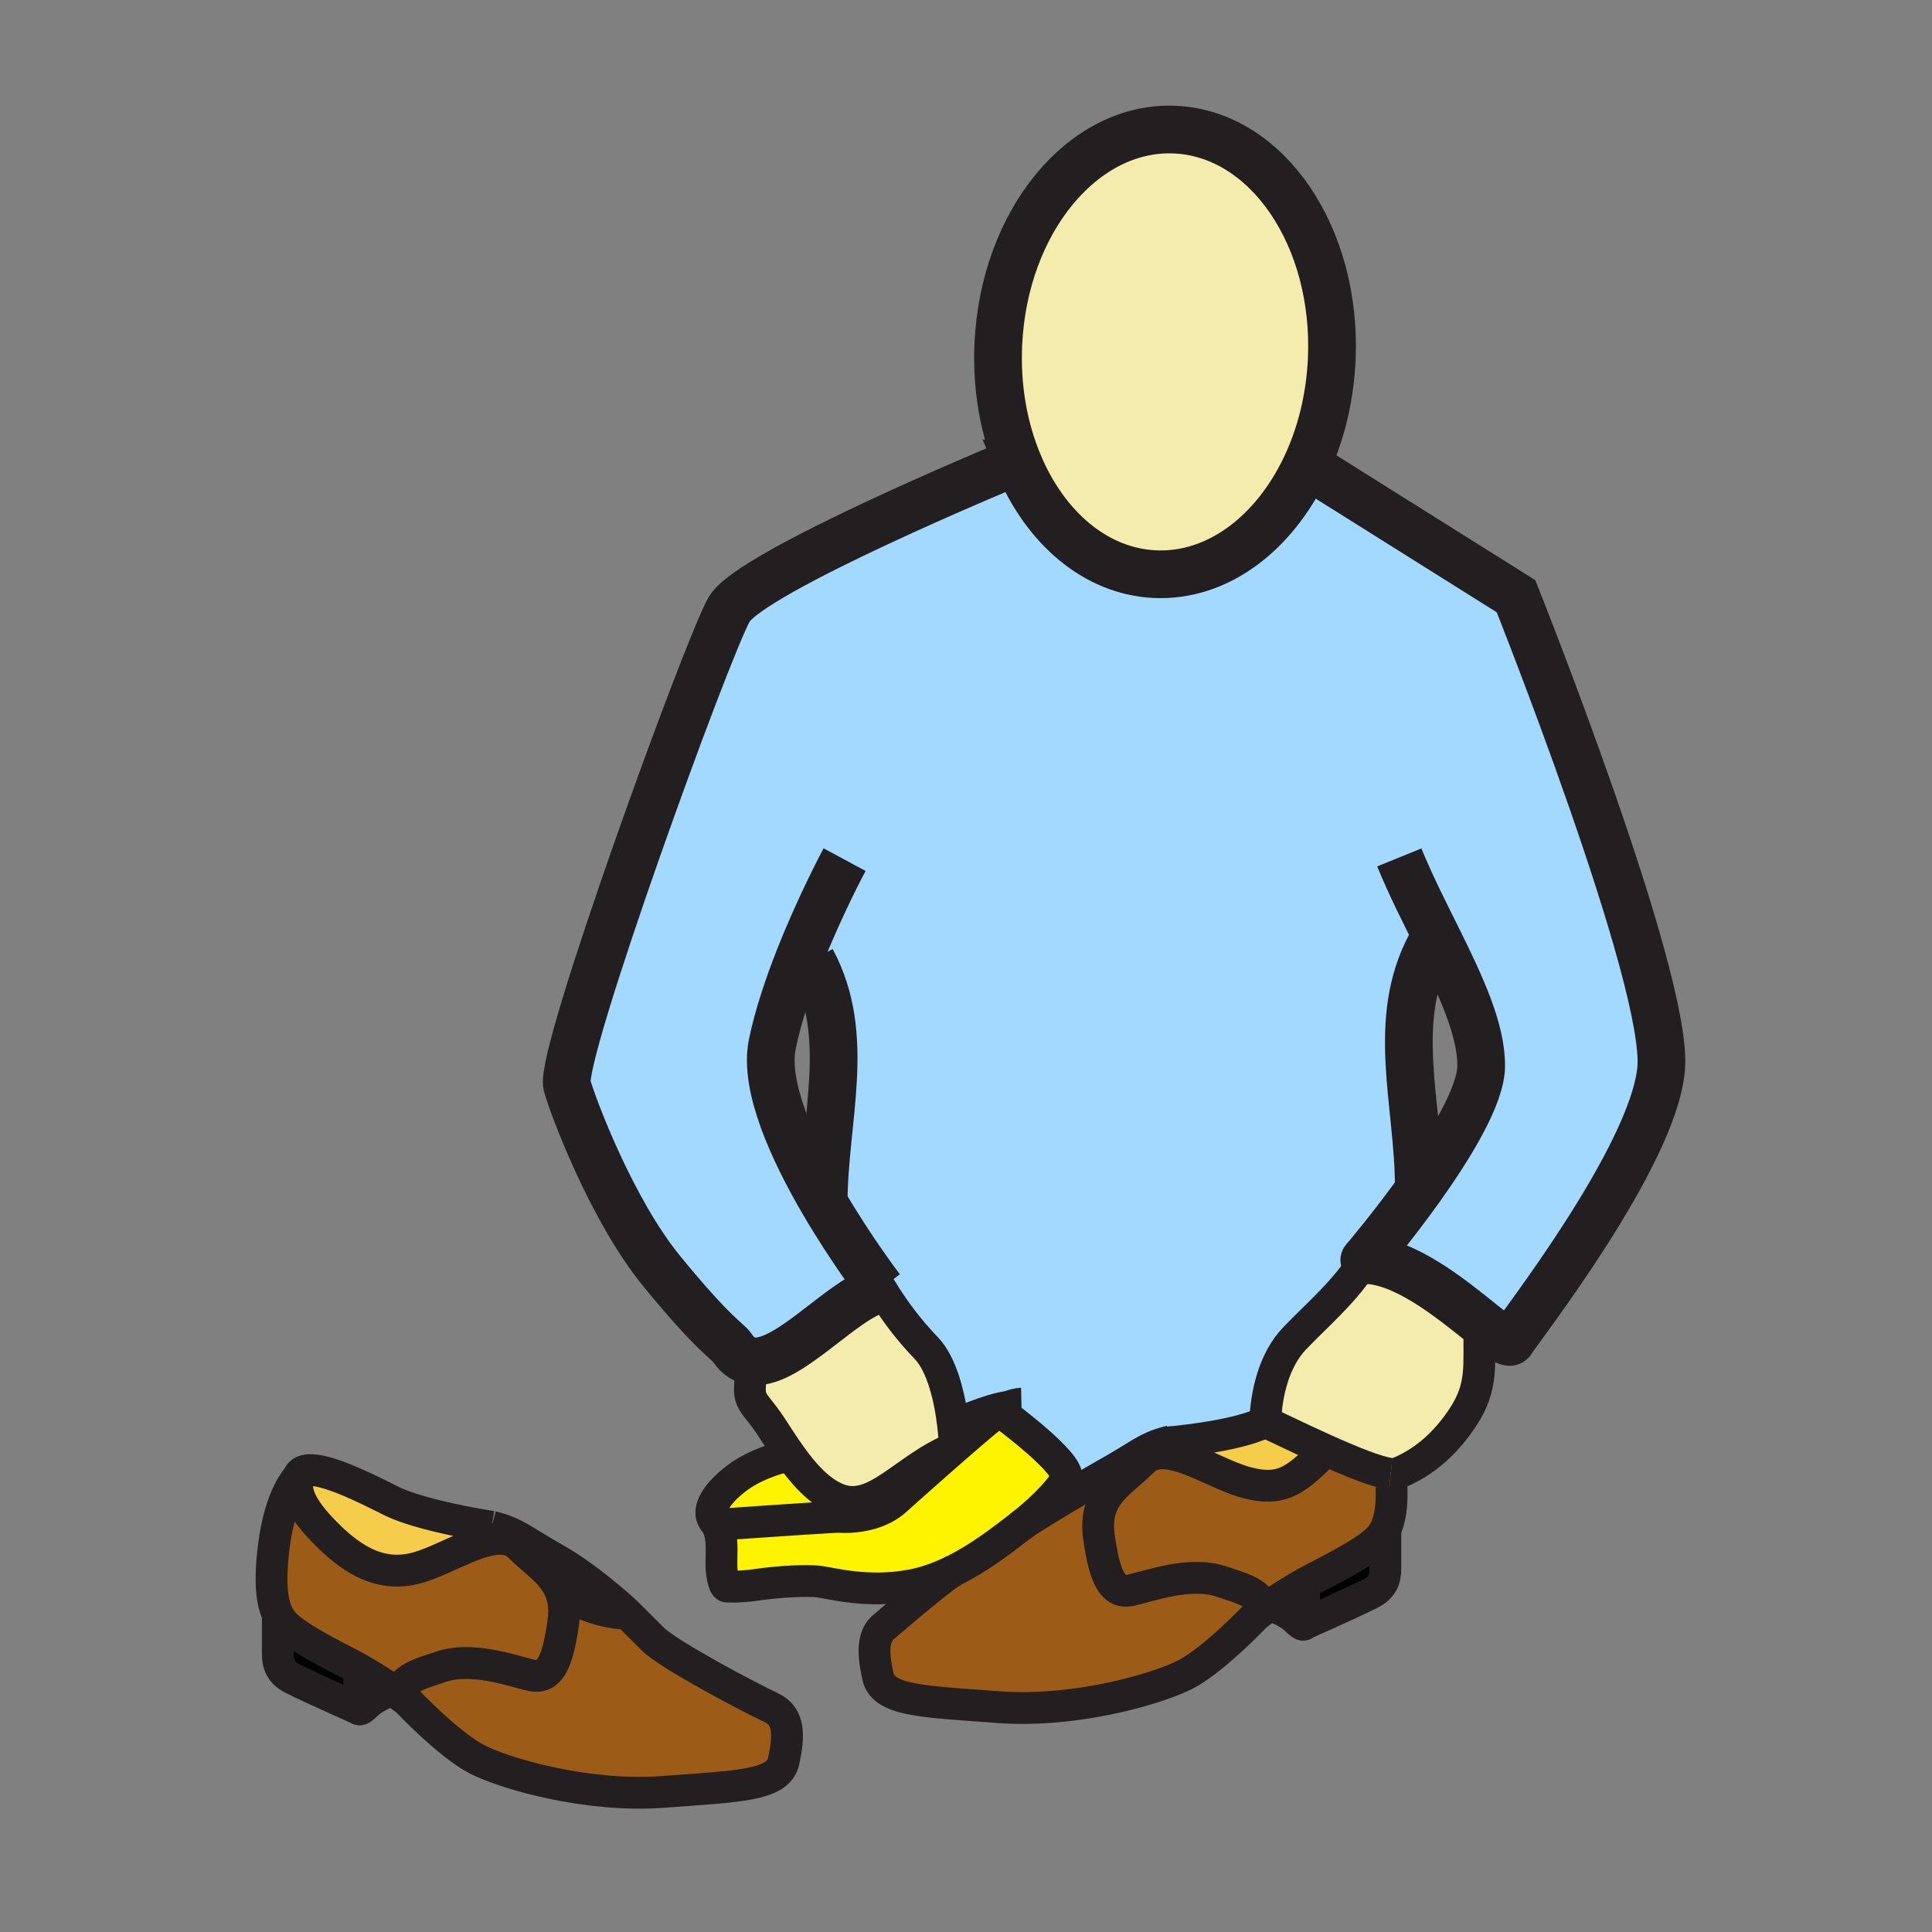 <?xml version="1.0"?><svg xmlns="http://www.w3.org/2000/svg" width="850.394" height="850.394" viewBox="0 0 850.394 850.394" overflow="visible"><rect x="0" y="0" width="850.394" height="850.394" fill="#808080" stroke="none"/><path d="M221.34 677.39c-10.84-.859-26.28 9.761-38.53 12.9-15.39 3.93-28.31-3.54-41.33-17.36-10.07-10.66-11.76-17.229-10.21-22.72 2.53-8.95 27.21 3.57 40.81 10.37 13.6 6.81 44.39 11.46 44.39 11.46 2.01.5 3.71 1.01 5.25 1.56l-.38 3.79zM556.91 625.92c2.67 1.09 13.97 6.7 25.97 12.1L582 640c-12.23 12.18-18.5 16.38-32.94 12.68-12.3-3.149-27.779-13.81-38.649-12.939l-.38-3.811c.899-.33 1.87-.64 2.92-.939V635s29.939-2.22 43.7-8.95c0 0 .029-.02.08-.04l.159-.08.011-.01h.009z" fill="#f6cc4b"></path><path d="M176.26 743.78c2.68-5.63 9.28-7.271 18.01-10.181 13.95-4.649 31.85 2.15 39.67 3.82s11.51-5.25 14.01-23.5c.93-6.76-.1-11.7-2.29-15.76h.01c5.91 7.64 21.78 12.149 30.52 12.149.26.25.4.381.4.381l.89.899 9.84 9.84c6.98 6.99 43.31 26.13 51.9 30.07 8.59 3.93 8.06 12.71 5.73 23.62s-19.69 11.1-52.97 13.6c-33.29 2.511-69.44-7.87-81.97-14.31-12.52-6.45-30.78-25.78-30.78-25.78s-2.39-1.89-6.37-4.649l3.4-.199z" fill="#9c5b16"></path><path d="M176.26 743.78l-3.4.2c-3.77-2.62-8.96-6.021-14.88-9.351-1.69-.96-3.44-1.899-5.23-2.82-14.67-7.52-23.13-12.54-27.25-16.659a16.487 16.487 0 0 1-3.22-4.511c-2.46-5.01-3.81-13.52-1.75-30.02 2.87-22.9 10.74-30.41 10.74-30.41-1.55 5.49.14 12.06 10.21 22.72 13.02 13.82 25.94 21.29 41.33 17.36 12.25-3.14 27.69-13.76 38.53-12.9 2.77.221 5.25 1.19 7.29 3.23 6.31 6.32 13.33 10.64 17.03 17.54 2.19 4.06 3.22 9 2.29 15.76-2.5 18.25-6.19 25.17-14.01 23.5s-25.72-8.47-39.67-3.82c-8.73 2.911-15.33 4.551-18.01 10.181zM503.11 642.98c-10.07 10.06-21.91 15.079-19.4 33.399 2.51 18.311 6.21 25.24 14.06 23.57 7.851-1.681 25.811-8.5 39.811-3.83 9.02 3.01 15.79 4.67 18.31 10.77l.601 1.46a136.2 136.2 0 0 0-3.83 2.86s-18.32 19.38-30.891 25.84c-12.56 6.46-48.829 16.88-82.22 14.37-33.4-2.51-50.81-2.689-53.14-13.65-1.93-9.029-2.63-16.59 2.02-21.189 0 0 24.91-21.51 31.16-25.17 11.62-5.7 21.601-13.58 29.03-19.28.09-.07.189-.14.28-.22 6.109-4.641 32.14-19.8 38.75-23.54 12.13-6.83 15.699-10.04 22.38-12.44l.38 3.811c-2.781.219-5.261 1.199-7.301 3.239z" fill="#9c5b16"></path><path d="M582.88 638.02c11.38 5.12 23.39 10.051 29.26 10.721.221.02.44.04.641.06l-.29 5.57c.319 9.35-.891 14.979-2.7 18.689a16.627 16.627 0 0 1-3.24 4.551c-4.12 4.14-12.62 9.18-27.33 16.72-1.8.92-3.55 1.87-5.25 2.83-5.93 3.33-11.14 6.75-14.92 9.38-.939.66-1.8 1.27-2.56 1.81l-.601-1.46c-2.52-6.1-9.29-7.76-18.31-10.77-14-4.67-31.96 2.149-39.811 3.83-7.85 1.67-11.55-5.26-14.06-23.57-2.51-18.32 9.33-23.34 19.4-33.399 2.04-2.04 4.52-3.021 7.3-3.24 10.87-.87 26.35 9.79 38.649 12.939 14.44 3.7 20.71-.5 32.94-12.68l.882-1.981z" fill="#9c5b16"></path><path d="M157.98 734.63v17.67s-20.83-9.229-29.12-13.42c-5.17-2.62-6.58-6.18-6.58-11.01v-17.23c.95 1.94 2.07 3.36 3.22 4.511 4.12 4.119 12.58 9.14 27.25 16.659 1.79.92 3.54 1.86 5.23 2.82zM609.79 673.06v17.32c0 4.84-1.42 8.41-6.59 11.04-8.34 4.21-29.23 13.46-29.23 13.46v-17.72c1.7-.96 3.45-1.91 5.25-2.83 14.71-7.54 23.21-12.58 27.33-16.72 1.16-1.16 2.28-2.59 3.24-4.55z"></path><path d="M420.27 637.27c-9.79 8.551-20.86 18.41-26.08 23.08-9.85 8.83-25 7.29-25 7.29-11.93.57-52.88 3.471-52.88 3.471a7.943 7.943 0 0 1-1.63-1.33c-.2-.29-.42-.561-.64-.83-.02-.01-.03-.03-.04-.04-3.1-4.84 2.25-12.33 10.75-18.601 8.87-6.56 20.68-9.27 23.08-9.76 5.8 8.141 12.6 15.931 20.73 19.21 16.65 6.78 29.79-13.84 51.71-22.49z" fill="#fff400"></path><path d="M419.59 691.41c-5.74 2.83-11.88 5.12-18.31 6.34-19.46 3.72-35.82-1.04-41.05-1.62-5.21-.58-17.14-.01-26.26 1.32-9.08 1.319-13.96.89-14 .89-1.2-.12-1.79-3.84-1.95-4.55-1.52-6.93 1.58-17.18-3.34-24.01.44.479.98.92 1.63 1.33 0 0 40.95-2.9 52.88-3.471 0 0 15.15 1.54 25-7.29 5.22-4.67 16.29-14.529 26.08-23.08.01 0 .02-.01.03-.01v-.01c7.351-6.42 13.98-12.09 16.87-14.24.21-.16.42-.31.63-.46l4.49.311s28.65 21.13 27.09 27.58c-.78 3.31-9.52 13.01-20.479 21.47-.091.08-.19.149-.28.22-7.431 5.7-17.411 13.58-29.031 19.28z" fill="#fff400"></path><path d="M517.21 57.06c40.53 1.82 71.41 47.11 68.97 101.14-.79 17.36-4.92 33.52-11.5 47.38-13.91 29.29-38.779 48.38-66.279 47.14-26.221-1.18-48.41-20.55-60.141-48.72-6.41-15.36-9.7-33.35-8.84-52.42 2.45-54.03 37.27-96.35 77.79-94.52zM347.83 640.55c-3.06-4.31-5.85-8.72-8.4-12.6-8.88-13.53-11.49-9.32-7.67-28.74 15.87 1.021 39.46-28.05 55.98-31.95 5.78 9.471 11.88 17.681 20.04 26.2 6.83 7.15 10.26 21.45 11.7 33.51.45 3.73.71 7.25.82 10.28-.01.01-.02.01-.03.02-21.92 8.65-35.06 29.271-51.71 22.49-8.13-3.28-14.93-11.07-20.73-19.21zM612.14 648.74c-5.87-.67-17.88-5.601-29.26-10.721-12-5.399-23.3-11.01-25.97-12.1h-.01c.47-12.81 3.96-27.41 12.909-36.78 10.46-10.909 22.9-21.319 30.74-34.52 17.46.03 38.25 17.05 51.51 27.7l-.8 1.8c-.54 16.12 1.84 25.72-7.21 39.5-7.39 11.24-16.7 19.93-29.13 24.96-.51.21-1.24.28-2.14.22l-.639-.059z" fill="#f4ecad" class="aac-skin-fill"></path><path d="M351.87 421.57c-4.89 12.35-9.43 25.8-11.94 38.1-3.78 18.54 9.22 46.8 22.62 69.7h.01c0-36.44 12.75-73.21-5.3-106.67l-5.39-1.13zm281.21-7.74l-3.29 1.93c-18.05 33.471-5.29 70.23-5.29 106.681l.65.46c13.159-18.45 26.699-40.57 26.81-53.61.14-15.931-8.89-35.281-18.88-55.461zm-32.57 140.79h.04c-7.84 13.2-20.28 23.61-30.74 34.52-8.949 9.37-12.439 23.971-12.909 36.78l-.011.01c-.069.03-.13.061-.159.08a.523.523 0 0 0-.08.04c-13.761 6.73-43.7 8.95-43.7 8.95v-.01c-1.05.3-2.021.609-2.92.939-6.681 2.4-10.25 5.61-22.38 12.44-6.61 3.74-32.641 18.899-38.75 23.54 10.96-8.46 19.699-18.16 20.479-21.47 1.561-6.45-27.09-27.58-27.09-27.58l-4.49-.311c2.311-1.63 4.48-2.7 6.311-3.399-4.92.109-16.78 4.75-23.97 7.739l-.66.08c-1.44-12.06-4.87-26.359-11.7-33.51-8.16-8.52-14.26-16.729-20.04-26.2-16.52 3.9-40.11 32.971-55.98 31.95-3.61-.229-6.82-2.01-9.45-5.99-2.01-3.05-7.31-4.7-31.04-33.7-22.06-26.96-39.27-72.899-41.69-81.869-3.53-13.131 61.76-192.76 71.36-209.43 9.6-16.66 123.541-63.82 123.541-63.82l3.779-.4c11.73 28.17 33.92 47.54 60.141 48.72 27.5 1.24 52.369-17.85 66.279-47.14l4.391 1.48 88.22 55.37s67.479 169.1 63.88 208.089c-3.6 39.011-63 114.74-65.88 119.73-1.01 1.76-6.01-2.14-13.23-7.93-13.26-10.65-34.05-27.67-51.51-27.7.03-.05.061-.101.09-.16a1.817 1.817 0 0 0-.132.162z" fill="#a3d9ff"></path><g fill="none" stroke="#231f20"><path d="M582 640c-12.23 12.18-18.5 16.38-32.94 12.68-12.3-3.149-27.779-13.81-38.649-12.939-2.78.22-5.26 1.2-7.3 3.24-10.07 10.06-21.91 15.079-19.4 33.399 2.51 18.311 6.21 25.24 14.06 23.57 7.851-1.681 25.811-8.5 39.811-3.83 9.02 3.01 15.79 4.67 18.31 10.77M556.89 625.93l-.159.08M556.91 625.92c.06-.03.109-.06.149-.07.021-.02.03-.029.04-.029.011 0 .021-.011.021-.011M512.95 635s29.939-2.22 43.7-8.95c0 0 .029-.02.08-.04.029-.02.09-.05.17-.09l-.011.01" stroke-width="14"></path><path d="M448.9 671.91c6.109-4.641 32.14-19.8 38.75-23.54 12.13-6.83 15.699-10.04 22.38-12.44.899-.33 1.87-.64 2.92-.939.729-.21 1.51-.42 2.34-.63M612.49 654.37c.319 9.35-.891 14.979-2.7 18.689a16.627 16.627 0 0 1-3.24 4.551c-4.12 4.14-12.62 9.18-27.33 16.72-1.8.92-3.55 1.87-5.25 2.83-5.93 3.33-11.14 6.75-14.92 9.38-.939.66-1.8 1.27-2.56 1.81a136.2 136.2 0 0 0-3.83 2.86s-18.32 19.38-30.891 25.84c-12.56 6.46-48.829 16.88-82.22 14.37-33.4-2.51-50.81-2.689-53.14-13.65-1.93-9.029-2.63-16.59 2.02-21.189 0 0 24.91-21.51 31.16-25.17l.35-.19" stroke-width="14"></path><path d="M559.04 706.54h.01c.23.08 7.71 2.61 11.28 6.19 3.64 3.64 3.64 2.149 3.64 2.149v-17.72M573.97 714.88s20.891-9.25 29.23-13.46c5.17-2.63 6.59-6.2 6.59-11.04v-17.32" stroke-width="14"></path><path d="M448.26 204c-6.41-15.36-9.7-33.35-8.84-52.42 2.45-54.03 37.271-96.35 77.79-94.52 40.53 1.82 71.41 47.11 68.97 101.14-.79 17.36-4.92 33.52-11.5 47.38-13.91 29.29-38.779 48.38-66.279 47.14-26.221-1.18-48.411-20.55-60.141-48.72zM387.73 567.25c-.38-.5-12.94-16.95-25.18-37.88-13.4-22.9-26.4-51.16-22.62-69.7 2.51-12.3 7.05-25.75 11.94-38.1 9.32-23.59 19.89-43.19 19.89-43.19" stroke-width="21"></path><path d="M444.48 204.4s-113.94 47.16-123.541 63.82c-9.6 16.67-74.89 196.299-71.36 209.43 2.42 8.97 19.63 54.909 41.69 81.869 23.73 29 29.03 30.65 31.04 33.7 2.63 3.98 5.84 5.761 9.45 5.99 15.87 1.021 39.46-28.05 55.98-31.95M600.65 554.45c1.409-1.67 12.8-15.16 24.5-31.55 13.159-18.45 26.699-40.57 26.81-53.61.14-15.93-8.89-35.28-18.88-55.46-5.96-12.02-12.25-24.35-17.16-36.43" stroke-width="21"></path><path d="M579.07 207.06l88.22 55.37s67.479 169.1 63.88 208.089c-3.6 39.011-63 114.74-65.88 119.73-1.01 1.76-6.01-2.14-13.23-7.93-13.26-10.65-34.05-27.67-51.51-27.7h-.04s-.01 0 0 0c.021-.03.061-.08.13-.16" stroke-width="21"></path><path d="M332 598c-.08.41-.16.82-.24 1.21-3.82 19.42-1.21 15.21 7.67 28.74 2.55 3.88 5.34 8.29 8.4 12.6 5.8 8.141 12.6 15.931 20.73 19.21 16.65 6.78 29.79-13.84 51.71-22.49.01 0 .02-.01.03-.01M381.89 557.12c1.96 3.56 3.89 6.92 5.84 10.13l.01.01c5.78 9.471 11.88 17.681 20.04 26.2 6.83 7.15 10.26 21.45 11.7 33.51.45 3.73.71 7.25.82 10.28v.01M612.14 648.74c-5.87-.67-17.88-5.601-29.26-10.721-12-5.399-23.3-11.01-25.97-12.1h-.01" stroke-width="14"></path><path d="M651.26 584.12c-.54 16.12 1.84 25.72-7.21 39.5-7.39 11.24-16.7 19.93-29.13 24.96-.51.21-1.24.28-2.14.22-.2-.02-.42-.04-.641-.06M601.59 552.8c-.31.561-.62 1.11-.939 1.65 0 .01-.011.01-.011.01-.029.06-.06.11-.09.16-7.84 13.2-20.28 23.61-30.74 34.52-8.949 9.37-12.439 23.971-12.909 36.78M442.29 622.86s28.65 21.13 27.09 27.58c-.78 3.31-9.52 13.01-20.479 21.47-.091.08-.19.149-.28.22-7.43 5.7-17.41 13.58-29.03 19.28-5.74 2.83-11.88 5.12-18.31 6.34-19.46 3.72-35.82-1.04-41.05-1.62-5.21-.58-17.14-.01-26.26 1.32-9.08 1.319-13.96.89-14 .89-1.2-.12-1.79-3.84-1.95-4.55-1.52-6.93 1.58-17.18-3.34-24.01-.2-.29-.42-.561-.64-.83" stroke-width="14"></path><path d="M420.14 626.89c7.19-2.989 19.05-7.63 23.97-7.739h.3" stroke-width="13.746"></path><path d="M449.6 617.85s-2.199.051-5.489 1.301c-1.83.699-4 1.77-6.311 3.399-.21.15-.42.3-.63.46-2.89 2.15-9.52 7.82-16.87 14.24-.01.01-.02.01-.03.02-9.79 8.551-20.86 18.41-26.08 23.08-9.85 8.83-25 7.29-25 7.29-11.93.57-52.88 3.471-52.88 3.471a7.943 7.943 0 0 1-1.63-1.33c-.25-.271-.47-.54-.64-.83-.02-.01-.03-.03-.04-.04-3.1-4.84 2.25-12.33 10.75-18.601 8.87-6.56 20.68-9.27 23.08-9.76l.44-.09M216.47 672.04s-30.79-4.65-44.39-11.46c-13.6-6.8-38.28-19.32-40.81-10.37-1.55 5.49.14 12.06 10.21 22.72 13.02 13.82 25.94 21.29 41.33 17.36 12.25-3.14 27.69-13.76 38.53-12.9 2.77.221 5.25 1.19 7.29 3.23 6.31 6.32 13.33 10.64 17.03 17.54 2.19 4.06 3.22 9 2.29 15.76-2.5 18.25-6.19 25.17-14.01 23.5s-25.72-8.47-39.67-3.82c-8.73 2.91-15.33 4.551-18.01 10.181-.09.18-.17.37-.25.56" stroke-width="14"></path><path d="M131.27 650.21s-7.87 7.51-10.74 30.41c-2.06 16.5-.71 25.01 1.75 30.02.95 1.94 2.07 3.36 3.22 4.511 4.12 4.119 12.58 9.14 27.25 16.659 1.79.921 3.54 1.86 5.23 2.82 5.92 3.33 11.11 6.73 14.88 9.351 3.98 2.76 6.37 4.649 6.37 4.649s18.26 19.33 30.78 25.78c12.53 6.439 48.68 16.82 81.97 14.31 33.28-2.5 50.64-2.689 52.97-13.6 2.33-10.91 2.86-19.69-5.73-23.62-8.59-3.94-44.92-23.08-51.9-30.07l-9.84-9.84-.89-.899s-.14-.131-.4-.381c-2.57-2.409-17.19-15.869-32.17-24.319-12.09-6.811-15.64-10.01-22.3-12.391-1.54-.55-3.24-1.06-5.25-1.56M245.67 698.16c5.91 7.64 21.78 12.149 30.52 12.149" stroke-width="14"></path><path d="M172.86 743.98s-7.63 2.55-11.25 6.18c-3.63 3.609-3.63 2.14-3.63 2.14v-17.67" stroke-width="13.746"></path><path d="M157.98 752.3s-20.83-9.229-29.12-13.42c-5.17-2.62-6.58-6.18-6.58-11.01v-17.23-.029" stroke-width="14"></path><path d="M357.26 422.7c18.05 33.46 5.3 70.229 5.3 106.67M629.79 415.76c-18.05 33.471-5.29 70.23-5.29 106.681" stroke-width="21"></path></g><path fill="none" d="M0 0h850.394v850.394H0z"></path></svg>
